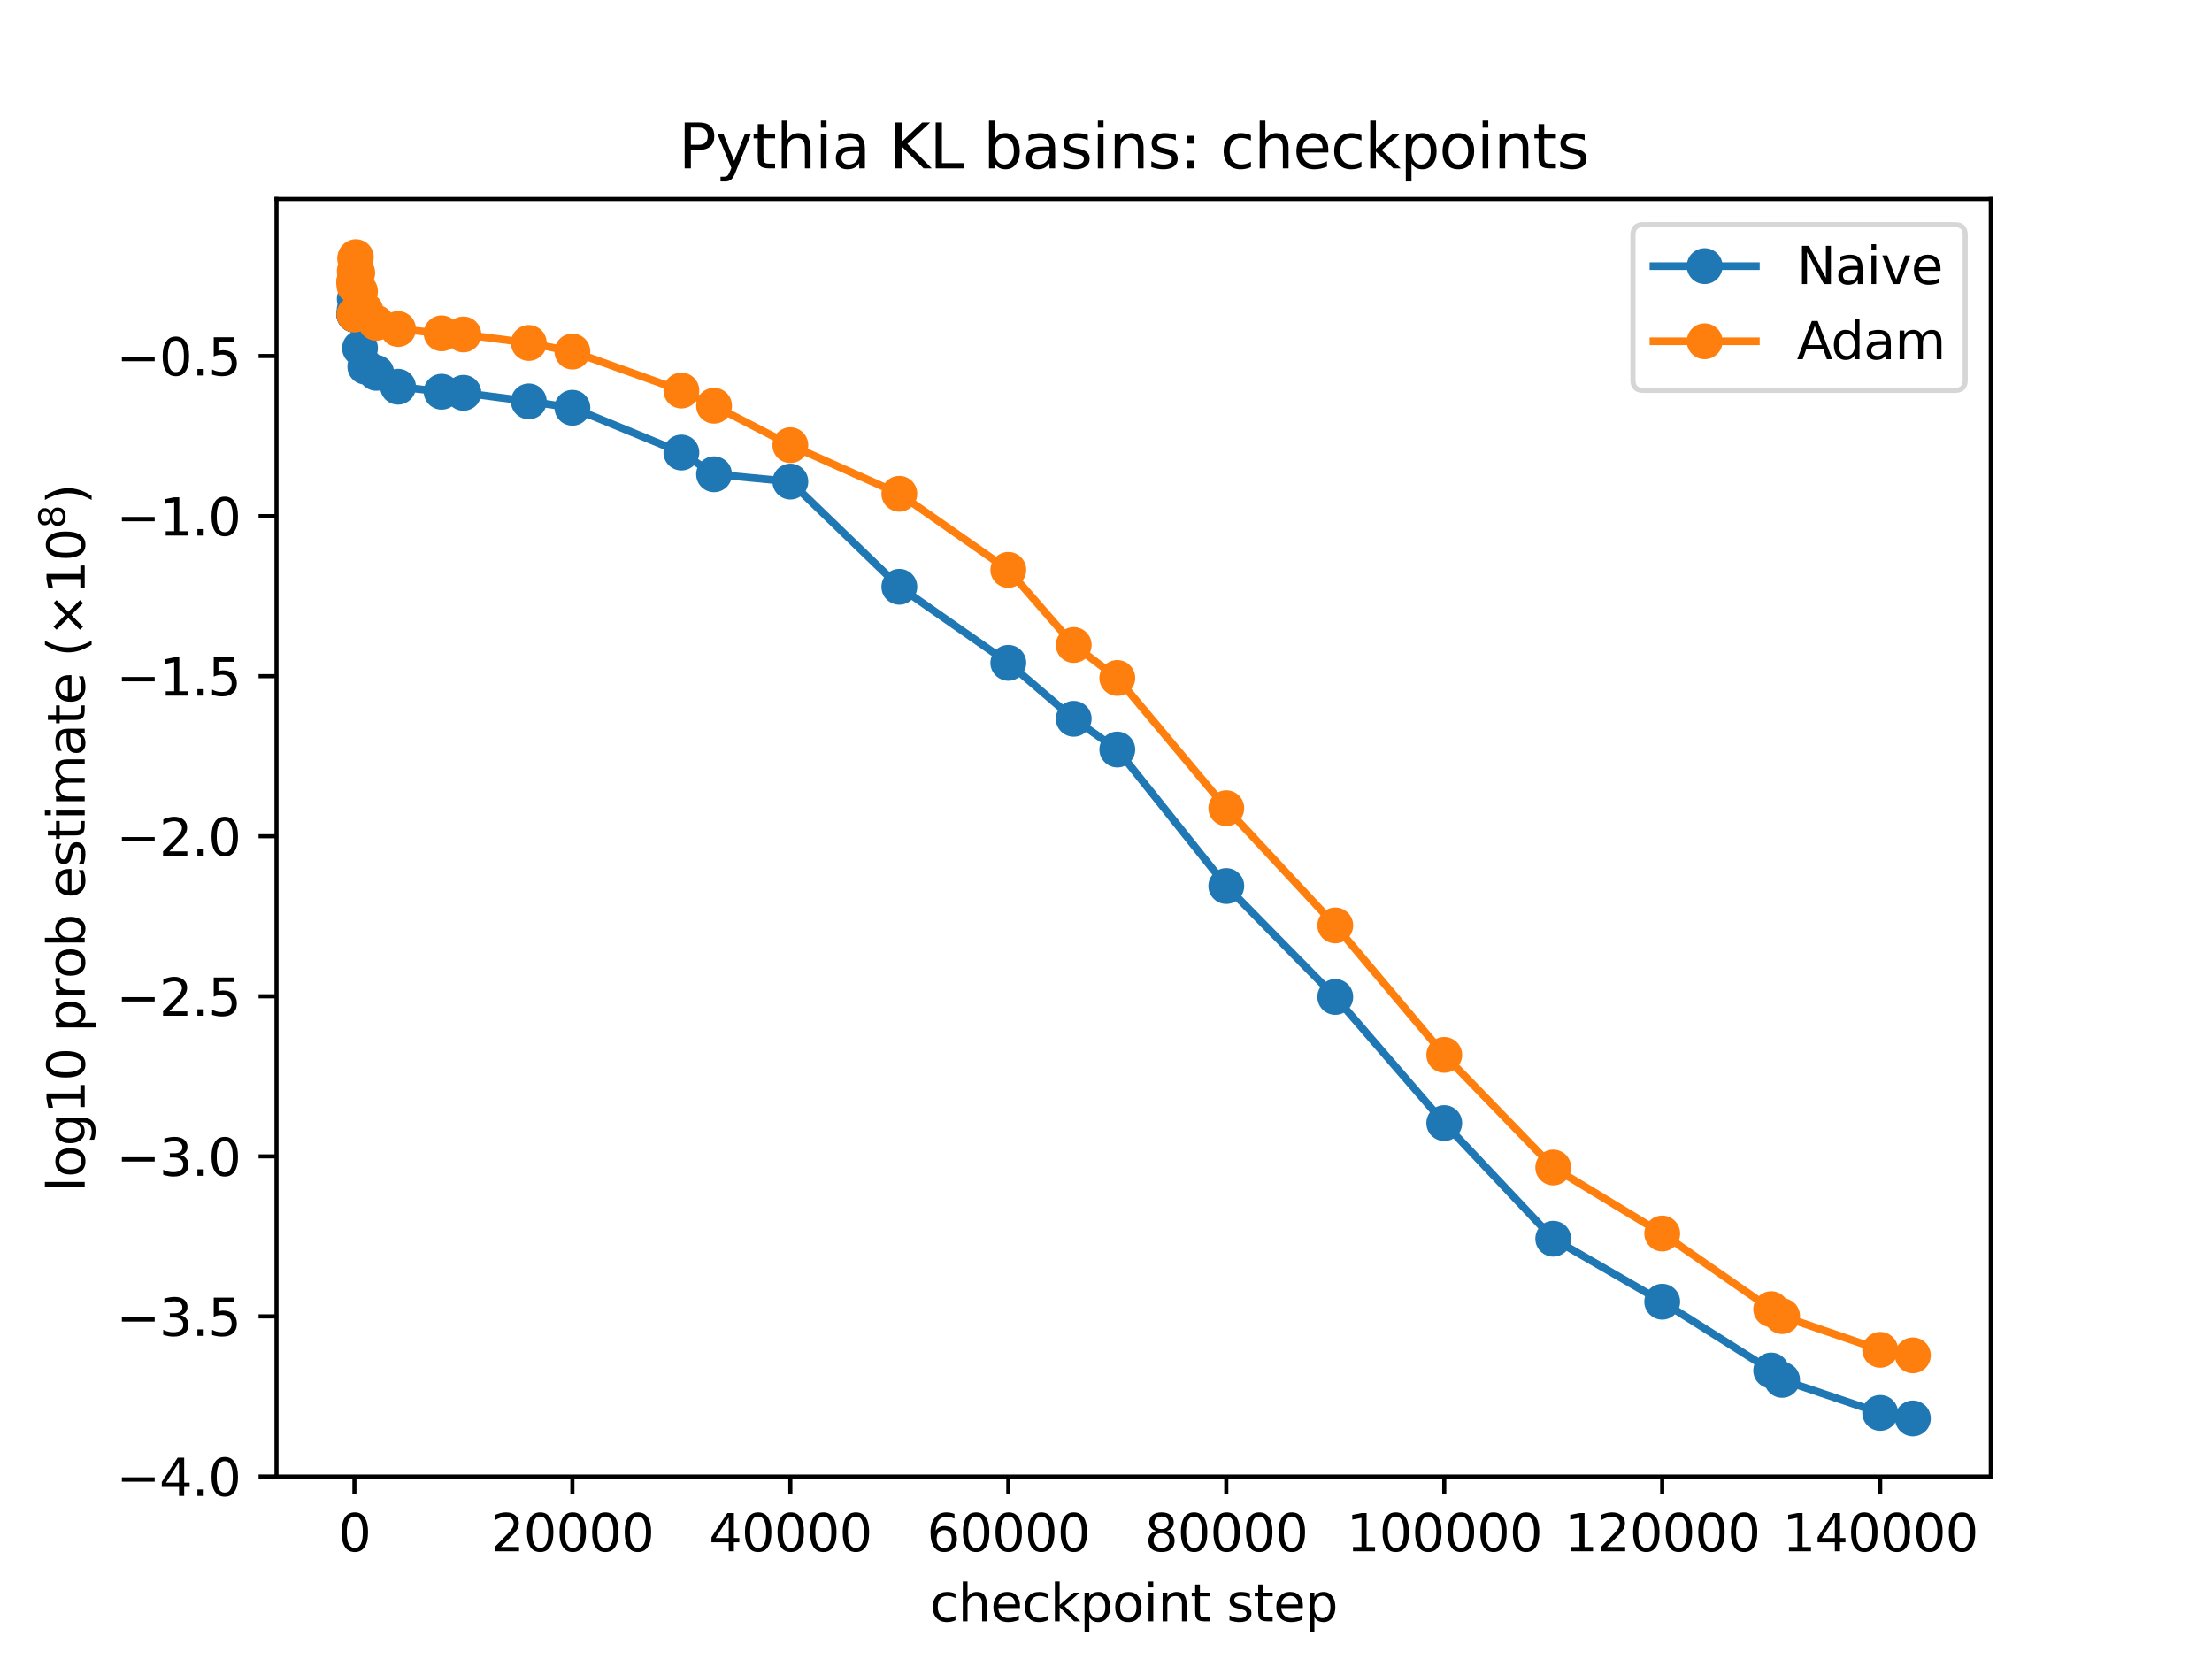 <?xml version="1.0" encoding="utf-8" standalone="no"?>
<!DOCTYPE svg PUBLIC "-//W3C//DTD SVG 1.1//EN"
  "http://www.w3.org/Graphics/SVG/1.1/DTD/svg11.dtd">
<svg xmlns:xlink="http://www.w3.org/1999/xlink" width="432pt" height="324pt" viewBox="0 0 432 324" xmlns="http://www.w3.org/2000/svg" version="1.1">
 <defs>
  <style type="text/css">*{stroke-linejoin: round; stroke-linecap: butt}</style>
 </defs>
 <g id="figure_1">
  <g id="patch_1">
   <path d="M 0 324 
L 432 324 
L 432 0 
L 0 0 
z
" style="fill: #ffffff"/>
  </g>
  <g id="axes_1">
   <g id="patch_2">
    <path d="M 54 288.36 
L 388.8 288.36 
L 388.8 38.88 
L 54 38.88 
z
" style="fill: #ffffff"/>
   </g>
   <g id="matplotlib.axis_1">
    <g id="xtick_1">
     <g id="line2d_1">
      <defs>
       <path id="me1868b3651" d="M 0 0 
L 0 3.5 
" style="stroke: #000000; stroke-width: 0.8"/>
      </defs>
      <g>
       <use xlink:href="#me1868b3651" x="69.218" y="288.36" style="stroke: #000000; stroke-width: 0.8"/>
      </g>
     </g>
     <g id="text_1">
      <!-- 0 -->
      <g transform="translate(66.037 302.958) scale(0.1 -0.1)">
       <defs>
        <path id="DejaVuSans-30" d="M 2034 4250 
Q 1547 4250 1301 3770 
Q 1056 3291 1056 2328 
Q 1056 1369 1301 889 
Q 1547 409 2034 409 
Q 2525 409 2770 889 
Q 3016 1369 3016 2328 
Q 3016 3291 2770 3770 
Q 2525 4250 2034 4250 
z
M 2034 4750 
Q 2819 4750 3233 4129 
Q 3647 3509 3647 2328 
Q 3647 1150 3233 529 
Q 2819 -91 2034 -91 
Q 1250 -91 836 529 
Q 422 1150 422 2328 
Q 422 3509 836 4129 
Q 1250 4750 2034 4750 
z
" transform="scale(0.016)"/>
       </defs>
       <use xlink:href="#DejaVuSans-30"/>
      </g>
     </g>
    </g>
    <g id="xtick_2">
     <g id="line2d_2">
      <g>
       <use xlink:href="#me1868b3651" x="111.787" y="288.36" style="stroke: #000000; stroke-width: 0.8"/>
      </g>
     </g>
     <g id="text_2">
      <!-- 20000 -->
      <g transform="translate(95.88 302.958) scale(0.1 -0.1)">
       <defs>
        <path id="DejaVuSans-32" d="M 1228 531 
L 3431 531 
L 3431 0 
L 469 0 
L 469 531 
Q 828 903 1448 1529 
Q 2069 2156 2228 2338 
Q 2531 2678 2651 2914 
Q 2772 3150 2772 3378 
Q 2772 3750 2511 3984 
Q 2250 4219 1831 4219 
Q 1534 4219 1204 4116 
Q 875 4013 500 3803 
L 500 4441 
Q 881 4594 1212 4672 
Q 1544 4750 1819 4750 
Q 2544 4750 2975 4387 
Q 3406 4025 3406 3419 
Q 3406 3131 3298 2873 
Q 3191 2616 2906 2266 
Q 2828 2175 2409 1742 
Q 1991 1309 1228 531 
z
" transform="scale(0.016)"/>
       </defs>
       <use xlink:href="#DejaVuSans-32"/>
       <use xlink:href="#DejaVuSans-30" transform="translate(63.623 0)"/>
       <use xlink:href="#DejaVuSans-30" transform="translate(127.246 0)"/>
       <use xlink:href="#DejaVuSans-30" transform="translate(190.869 0)"/>
       <use xlink:href="#DejaVuSans-30" transform="translate(254.492 0)"/>
      </g>
     </g>
    </g>
    <g id="xtick_3">
     <g id="line2d_3">
      <g>
       <use xlink:href="#me1868b3651" x="154.355" y="288.36" style="stroke: #000000; stroke-width: 0.8"/>
      </g>
     </g>
     <g id="text_3">
      <!-- 40000 -->
      <g transform="translate(138.449 302.958) scale(0.1 -0.1)">
       <defs>
        <path id="DejaVuSans-34" d="M 2419 4116 
L 825 1625 
L 2419 1625 
L 2419 4116 
z
M 2253 4666 
L 3047 4666 
L 3047 1625 
L 3713 1625 
L 3713 1100 
L 3047 1100 
L 3047 0 
L 2419 0 
L 2419 1100 
L 313 1100 
L 313 1709 
L 2253 4666 
z
" transform="scale(0.016)"/>
       </defs>
       <use xlink:href="#DejaVuSans-34"/>
       <use xlink:href="#DejaVuSans-30" transform="translate(63.623 0)"/>
       <use xlink:href="#DejaVuSans-30" transform="translate(127.246 0)"/>
       <use xlink:href="#DejaVuSans-30" transform="translate(190.869 0)"/>
       <use xlink:href="#DejaVuSans-30" transform="translate(254.492 0)"/>
      </g>
     </g>
    </g>
    <g id="xtick_4">
     <g id="line2d_4">
      <g>
       <use xlink:href="#me1868b3651" x="196.923" y="288.36" style="stroke: #000000; stroke-width: 0.8"/>
      </g>
     </g>
     <g id="text_4">
      <!-- 60000 -->
      <g transform="translate(181.017 302.958) scale(0.1 -0.1)">
       <defs>
        <path id="DejaVuSans-36" d="M 2113 2584 
Q 1688 2584 1439 2293 
Q 1191 2003 1191 1497 
Q 1191 994 1439 701 
Q 1688 409 2113 409 
Q 2538 409 2786 701 
Q 3034 994 3034 1497 
Q 3034 2003 2786 2293 
Q 2538 2584 2113 2584 
z
M 3366 4563 
L 3366 3988 
Q 3128 4100 2886 4159 
Q 2644 4219 2406 4219 
Q 1781 4219 1451 3797 
Q 1122 3375 1075 2522 
Q 1259 2794 1537 2939 
Q 1816 3084 2150 3084 
Q 2853 3084 3261 2657 
Q 3669 2231 3669 1497 
Q 3669 778 3244 343 
Q 2819 -91 2113 -91 
Q 1303 -91 875 529 
Q 447 1150 447 2328 
Q 447 3434 972 4092 
Q 1497 4750 2381 4750 
Q 2619 4750 2861 4703 
Q 3103 4656 3366 4563 
z
" transform="scale(0.016)"/>
       </defs>
       <use xlink:href="#DejaVuSans-36"/>
       <use xlink:href="#DejaVuSans-30" transform="translate(63.623 0)"/>
       <use xlink:href="#DejaVuSans-30" transform="translate(127.246 0)"/>
       <use xlink:href="#DejaVuSans-30" transform="translate(190.869 0)"/>
       <use xlink:href="#DejaVuSans-30" transform="translate(254.492 0)"/>
      </g>
     </g>
    </g>
    <g id="xtick_5">
     <g id="line2d_5">
      <g>
       <use xlink:href="#me1868b3651" x="239.492" y="288.36" style="stroke: #000000; stroke-width: 0.8"/>
      </g>
     </g>
     <g id="text_5">
      <!-- 80000 -->
      <g transform="translate(223.585 302.958) scale(0.1 -0.1)">
       <defs>
        <path id="DejaVuSans-38" d="M 2034 2216 
Q 1584 2216 1326 1975 
Q 1069 1734 1069 1313 
Q 1069 891 1326 650 
Q 1584 409 2034 409 
Q 2484 409 2743 651 
Q 3003 894 3003 1313 
Q 3003 1734 2745 1975 
Q 2488 2216 2034 2216 
z
M 1403 2484 
Q 997 2584 770 2862 
Q 544 3141 544 3541 
Q 544 4100 942 4425 
Q 1341 4750 2034 4750 
Q 2731 4750 3128 4425 
Q 3525 4100 3525 3541 
Q 3525 3141 3298 2862 
Q 3072 2584 2669 2484 
Q 3125 2378 3379 2068 
Q 3634 1759 3634 1313 
Q 3634 634 3220 271 
Q 2806 -91 2034 -91 
Q 1263 -91 848 271 
Q 434 634 434 1313 
Q 434 1759 690 2068 
Q 947 2378 1403 2484 
z
M 1172 3481 
Q 1172 3119 1398 2916 
Q 1625 2713 2034 2713 
Q 2441 2713 2670 2916 
Q 2900 3119 2900 3481 
Q 2900 3844 2670 4047 
Q 2441 4250 2034 4250 
Q 1625 4250 1398 4047 
Q 1172 3844 1172 3481 
z
" transform="scale(0.016)"/>
       </defs>
       <use xlink:href="#DejaVuSans-38"/>
       <use xlink:href="#DejaVuSans-30" transform="translate(63.623 0)"/>
       <use xlink:href="#DejaVuSans-30" transform="translate(127.246 0)"/>
       <use xlink:href="#DejaVuSans-30" transform="translate(190.869 0)"/>
       <use xlink:href="#DejaVuSans-30" transform="translate(254.492 0)"/>
      </g>
     </g>
    </g>
    <g id="xtick_6">
     <g id="line2d_6">
      <g>
       <use xlink:href="#me1868b3651" x="282.06" y="288.36" style="stroke: #000000; stroke-width: 0.8"/>
      </g>
     </g>
     <g id="text_6">
      <!-- 100000 -->
      <g transform="translate(262.972 302.958) scale(0.1 -0.1)">
       <defs>
        <path id="DejaVuSans-31" d="M 794 531 
L 1825 531 
L 1825 4091 
L 703 3866 
L 703 4441 
L 1819 4666 
L 2450 4666 
L 2450 531 
L 3481 531 
L 3481 0 
L 794 0 
L 794 531 
z
" transform="scale(0.016)"/>
       </defs>
       <use xlink:href="#DejaVuSans-31"/>
       <use xlink:href="#DejaVuSans-30" transform="translate(63.623 0)"/>
       <use xlink:href="#DejaVuSans-30" transform="translate(127.246 0)"/>
       <use xlink:href="#DejaVuSans-30" transform="translate(190.869 0)"/>
       <use xlink:href="#DejaVuSans-30" transform="translate(254.492 0)"/>
       <use xlink:href="#DejaVuSans-30" transform="translate(318.115 0)"/>
      </g>
     </g>
    </g>
    <g id="xtick_7">
     <g id="line2d_7">
      <g>
       <use xlink:href="#me1868b3651" x="324.628" y="288.36" style="stroke: #000000; stroke-width: 0.8"/>
      </g>
     </g>
     <g id="text_7">
      <!-- 120000 -->
      <g transform="translate(305.541 302.958) scale(0.1 -0.1)">
       <use xlink:href="#DejaVuSans-31"/>
       <use xlink:href="#DejaVuSans-32" transform="translate(63.623 0)"/>
       <use xlink:href="#DejaVuSans-30" transform="translate(127.246 0)"/>
       <use xlink:href="#DejaVuSans-30" transform="translate(190.869 0)"/>
       <use xlink:href="#DejaVuSans-30" transform="translate(254.492 0)"/>
       <use xlink:href="#DejaVuSans-30" transform="translate(318.115 0)"/>
      </g>
     </g>
    </g>
    <g id="xtick_8">
     <g id="line2d_8">
      <g>
       <use xlink:href="#me1868b3651" x="367.197" y="288.36" style="stroke: #000000; stroke-width: 0.8"/>
      </g>
     </g>
     <g id="text_8">
      <!-- 140000 -->
      <g transform="translate(348.109 302.958) scale(0.1 -0.1)">
       <use xlink:href="#DejaVuSans-31"/>
       <use xlink:href="#DejaVuSans-34" transform="translate(63.623 0)"/>
       <use xlink:href="#DejaVuSans-30" transform="translate(127.246 0)"/>
       <use xlink:href="#DejaVuSans-30" transform="translate(190.869 0)"/>
       <use xlink:href="#DejaVuSans-30" transform="translate(254.492 0)"/>
       <use xlink:href="#DejaVuSans-30" transform="translate(318.115 0)"/>
      </g>
     </g>
    </g>
    <g id="text_9">
     <!-- checkpoint step -->
     <g transform="translate(181.605 316.637) scale(0.1 -0.1)">
      <defs>
       <path id="DejaVuSans-63" d="M 3122 3366 
L 3122 2828 
Q 2878 2963 2633 3030 
Q 2388 3097 2138 3097 
Q 1578 3097 1268 2742 
Q 959 2388 959 1747 
Q 959 1106 1268 751 
Q 1578 397 2138 397 
Q 2388 397 2633 464 
Q 2878 531 3122 666 
L 3122 134 
Q 2881 22 2623 -34 
Q 2366 -91 2075 -91 
Q 1284 -91 818 406 
Q 353 903 353 1747 
Q 353 2603 823 3093 
Q 1294 3584 2113 3584 
Q 2378 3584 2631 3529 
Q 2884 3475 3122 3366 
z
" transform="scale(0.016)"/>
       <path id="DejaVuSans-68" d="M 3513 2113 
L 3513 0 
L 2938 0 
L 2938 2094 
Q 2938 2591 2744 2837 
Q 2550 3084 2163 3084 
Q 1697 3084 1428 2787 
Q 1159 2491 1159 1978 
L 1159 0 
L 581 0 
L 581 4863 
L 1159 4863 
L 1159 2956 
Q 1366 3272 1645 3428 
Q 1925 3584 2291 3584 
Q 2894 3584 3203 3211 
Q 3513 2838 3513 2113 
z
" transform="scale(0.016)"/>
       <path id="DejaVuSans-65" d="M 3597 1894 
L 3597 1613 
L 953 1613 
Q 991 1019 1311 708 
Q 1631 397 2203 397 
Q 2534 397 2845 478 
Q 3156 559 3463 722 
L 3463 178 
Q 3153 47 2828 -22 
Q 2503 -91 2169 -91 
Q 1331 -91 842 396 
Q 353 884 353 1716 
Q 353 2575 817 3079 
Q 1281 3584 2069 3584 
Q 2775 3584 3186 3129 
Q 3597 2675 3597 1894 
z
M 3022 2063 
Q 3016 2534 2758 2815 
Q 2500 3097 2075 3097 
Q 1594 3097 1305 2825 
Q 1016 2553 972 2059 
L 3022 2063 
z
" transform="scale(0.016)"/>
       <path id="DejaVuSans-6b" d="M 581 4863 
L 1159 4863 
L 1159 1991 
L 2875 3500 
L 3609 3500 
L 1753 1863 
L 3688 0 
L 2938 0 
L 1159 1709 
L 1159 0 
L 581 0 
L 581 4863 
z
" transform="scale(0.016)"/>
       <path id="DejaVuSans-70" d="M 1159 525 
L 1159 -1331 
L 581 -1331 
L 581 3500 
L 1159 3500 
L 1159 2969 
Q 1341 3281 1617 3432 
Q 1894 3584 2278 3584 
Q 2916 3584 3314 3078 
Q 3713 2572 3713 1747 
Q 3713 922 3314 415 
Q 2916 -91 2278 -91 
Q 1894 -91 1617 61 
Q 1341 213 1159 525 
z
M 3116 1747 
Q 3116 2381 2855 2742 
Q 2594 3103 2138 3103 
Q 1681 3103 1420 2742 
Q 1159 2381 1159 1747 
Q 1159 1113 1420 752 
Q 1681 391 2138 391 
Q 2594 391 2855 752 
Q 3116 1113 3116 1747 
z
" transform="scale(0.016)"/>
       <path id="DejaVuSans-6f" d="M 1959 3097 
Q 1497 3097 1228 2736 
Q 959 2375 959 1747 
Q 959 1119 1226 758 
Q 1494 397 1959 397 
Q 2419 397 2687 759 
Q 2956 1122 2956 1747 
Q 2956 2369 2687 2733 
Q 2419 3097 1959 3097 
z
M 1959 3584 
Q 2709 3584 3137 3096 
Q 3566 2609 3566 1747 
Q 3566 888 3137 398 
Q 2709 -91 1959 -91 
Q 1206 -91 779 398 
Q 353 888 353 1747 
Q 353 2609 779 3096 
Q 1206 3584 1959 3584 
z
" transform="scale(0.016)"/>
       <path id="DejaVuSans-69" d="M 603 3500 
L 1178 3500 
L 1178 0 
L 603 0 
L 603 3500 
z
M 603 4863 
L 1178 4863 
L 1178 4134 
L 603 4134 
L 603 4863 
z
" transform="scale(0.016)"/>
       <path id="DejaVuSans-6e" d="M 3513 2113 
L 3513 0 
L 2938 0 
L 2938 2094 
Q 2938 2591 2744 2837 
Q 2550 3084 2163 3084 
Q 1697 3084 1428 2787 
Q 1159 2491 1159 1978 
L 1159 0 
L 581 0 
L 581 3500 
L 1159 3500 
L 1159 2956 
Q 1366 3272 1645 3428 
Q 1925 3584 2291 3584 
Q 2894 3584 3203 3211 
Q 3513 2838 3513 2113 
z
" transform="scale(0.016)"/>
       <path id="DejaVuSans-74" d="M 1172 4494 
L 1172 3500 
L 2356 3500 
L 2356 3053 
L 1172 3053 
L 1172 1153 
Q 1172 725 1289 603 
Q 1406 481 1766 481 
L 2356 481 
L 2356 0 
L 1766 0 
Q 1100 0 847 248 
Q 594 497 594 1153 
L 594 3053 
L 172 3053 
L 172 3500 
L 594 3500 
L 594 4494 
L 1172 4494 
z
" transform="scale(0.016)"/>
       <path id="DejaVuSans-20" transform="scale(0.016)"/>
       <path id="DejaVuSans-73" d="M 2834 3397 
L 2834 2853 
Q 2591 2978 2328 3040 
Q 2066 3103 1784 3103 
Q 1356 3103 1142 2972 
Q 928 2841 928 2578 
Q 928 2378 1081 2264 
Q 1234 2150 1697 2047 
L 1894 2003 
Q 2506 1872 2764 1633 
Q 3022 1394 3022 966 
Q 3022 478 2636 193 
Q 2250 -91 1575 -91 
Q 1294 -91 989 -36 
Q 684 19 347 128 
L 347 722 
Q 666 556 975 473 
Q 1284 391 1588 391 
Q 1994 391 2212 530 
Q 2431 669 2431 922 
Q 2431 1156 2273 1281 
Q 2116 1406 1581 1522 
L 1381 1569 
Q 847 1681 609 1914 
Q 372 2147 372 2553 
Q 372 3047 722 3315 
Q 1072 3584 1716 3584 
Q 2034 3584 2315 3537 
Q 2597 3491 2834 3397 
z
" transform="scale(0.016)"/>
      </defs>
      <use xlink:href="#DejaVuSans-63"/>
      <use xlink:href="#DejaVuSans-68" transform="translate(54.98 0)"/>
      <use xlink:href="#DejaVuSans-65" transform="translate(118.359 0)"/>
      <use xlink:href="#DejaVuSans-63" transform="translate(179.883 0)"/>
      <use xlink:href="#DejaVuSans-6b" transform="translate(234.863 0)"/>
      <use xlink:href="#DejaVuSans-70" transform="translate(292.773 0)"/>
      <use xlink:href="#DejaVuSans-6f" transform="translate(356.25 0)"/>
      <use xlink:href="#DejaVuSans-69" transform="translate(417.432 0)"/>
      <use xlink:href="#DejaVuSans-6e" transform="translate(445.215 0)"/>
      <use xlink:href="#DejaVuSans-74" transform="translate(508.594 0)"/>
      <use xlink:href="#DejaVuSans-20" transform="translate(547.803 0)"/>
      <use xlink:href="#DejaVuSans-73" transform="translate(579.59 0)"/>
      <use xlink:href="#DejaVuSans-74" transform="translate(631.689 0)"/>
      <use xlink:href="#DejaVuSans-65" transform="translate(670.898 0)"/>
      <use xlink:href="#DejaVuSans-70" transform="translate(732.422 0)"/>
     </g>
    </g>
   </g>
   <g id="matplotlib.axis_2">
    <g id="ytick_1">
     <g id="line2d_9">
      <defs>
       <path id="m496a0d9da6" d="M 0 0 
L -3.5 0 
" style="stroke: #000000; stroke-width: 0.8"/>
      </defs>
      <g>
       <use xlink:href="#m496a0d9da6" x="54" y="288.354" style="stroke: #000000; stroke-width: 0.8"/>
      </g>
     </g>
     <g id="text_10">
      <!-- −4.0 -->
      <g transform="translate(22.717 292.153) scale(0.1 -0.1)">
       <defs>
        <path id="DejaVuSans-2212" d="M 678 2272 
L 4684 2272 
L 4684 1741 
L 678 1741 
L 678 2272 
z
" transform="scale(0.016)"/>
        <path id="DejaVuSans-2e" d="M 684 794 
L 1344 794 
L 1344 0 
L 684 0 
L 684 794 
z
" transform="scale(0.016)"/>
       </defs>
       <use xlink:href="#DejaVuSans-2212"/>
       <use xlink:href="#DejaVuSans-34" transform="translate(83.789 0)"/>
       <use xlink:href="#DejaVuSans-2e" transform="translate(147.412 0)"/>
       <use xlink:href="#DejaVuSans-30" transform="translate(179.199 0)"/>
      </g>
     </g>
    </g>
    <g id="ytick_2">
     <g id="line2d_10">
      <g>
       <use xlink:href="#m496a0d9da6" x="54" y="257.094" style="stroke: #000000; stroke-width: 0.8"/>
      </g>
     </g>
     <g id="text_11">
      <!-- −3.5 -->
      <g transform="translate(22.717 260.893) scale(0.1 -0.1)">
       <defs>
        <path id="DejaVuSans-33" d="M 2597 2516 
Q 3050 2419 3304 2112 
Q 3559 1806 3559 1356 
Q 3559 666 3084 287 
Q 2609 -91 1734 -91 
Q 1441 -91 1130 -33 
Q 819 25 488 141 
L 488 750 
Q 750 597 1062 519 
Q 1375 441 1716 441 
Q 2309 441 2620 675 
Q 2931 909 2931 1356 
Q 2931 1769 2642 2001 
Q 2353 2234 1838 2234 
L 1294 2234 
L 1294 2753 
L 1863 2753 
Q 2328 2753 2575 2939 
Q 2822 3125 2822 3475 
Q 2822 3834 2567 4026 
Q 2313 4219 1838 4219 
Q 1578 4219 1281 4162 
Q 984 4106 628 3988 
L 628 4550 
Q 988 4650 1302 4700 
Q 1616 4750 1894 4750 
Q 2613 4750 3031 4423 
Q 3450 4097 3450 3541 
Q 3450 3153 3228 2886 
Q 3006 2619 2597 2516 
z
" transform="scale(0.016)"/>
        <path id="DejaVuSans-35" d="M 691 4666 
L 3169 4666 
L 3169 4134 
L 1269 4134 
L 1269 2991 
Q 1406 3038 1543 3061 
Q 1681 3084 1819 3084 
Q 2600 3084 3056 2656 
Q 3513 2228 3513 1497 
Q 3513 744 3044 326 
Q 2575 -91 1722 -91 
Q 1428 -91 1123 -41 
Q 819 9 494 109 
L 494 744 
Q 775 591 1075 516 
Q 1375 441 1709 441 
Q 2250 441 2565 725 
Q 2881 1009 2881 1497 
Q 2881 1984 2565 2268 
Q 2250 2553 1709 2553 
Q 1456 2553 1204 2497 
Q 953 2441 691 2322 
L 691 4666 
z
" transform="scale(0.016)"/>
       </defs>
       <use xlink:href="#DejaVuSans-2212"/>
       <use xlink:href="#DejaVuSans-33" transform="translate(83.789 0)"/>
       <use xlink:href="#DejaVuSans-2e" transform="translate(147.412 0)"/>
       <use xlink:href="#DejaVuSans-35" transform="translate(179.199 0)"/>
      </g>
     </g>
    </g>
    <g id="ytick_3">
     <g id="line2d_11">
      <g>
       <use xlink:href="#m496a0d9da6" x="54" y="225.834" style="stroke: #000000; stroke-width: 0.8"/>
      </g>
     </g>
     <g id="text_12">
      <!-- −3.0 -->
      <g transform="translate(22.717 229.633) scale(0.1 -0.1)">
       <use xlink:href="#DejaVuSans-2212"/>
       <use xlink:href="#DejaVuSans-33" transform="translate(83.789 0)"/>
       <use xlink:href="#DejaVuSans-2e" transform="translate(147.412 0)"/>
       <use xlink:href="#DejaVuSans-30" transform="translate(179.199 0)"/>
      </g>
     </g>
    </g>
    <g id="ytick_4">
     <g id="line2d_12">
      <g>
       <use xlink:href="#m496a0d9da6" x="54" y="194.574" style="stroke: #000000; stroke-width: 0.8"/>
      </g>
     </g>
     <g id="text_13">
      <!-- −2.5 -->
      <g transform="translate(22.717 198.373) scale(0.1 -0.1)">
       <use xlink:href="#DejaVuSans-2212"/>
       <use xlink:href="#DejaVuSans-32" transform="translate(83.789 0)"/>
       <use xlink:href="#DejaVuSans-2e" transform="translate(147.412 0)"/>
       <use xlink:href="#DejaVuSans-35" transform="translate(179.199 0)"/>
      </g>
     </g>
    </g>
    <g id="ytick_5">
     <g id="line2d_13">
      <g>
       <use xlink:href="#m496a0d9da6" x="54" y="163.314" style="stroke: #000000; stroke-width: 0.8"/>
      </g>
     </g>
     <g id="text_14">
      <!-- −2.0 -->
      <g transform="translate(22.717 167.113) scale(0.1 -0.1)">
       <use xlink:href="#DejaVuSans-2212"/>
       <use xlink:href="#DejaVuSans-32" transform="translate(83.789 0)"/>
       <use xlink:href="#DejaVuSans-2e" transform="translate(147.412 0)"/>
       <use xlink:href="#DejaVuSans-30" transform="translate(179.199 0)"/>
      </g>
     </g>
    </g>
    <g id="ytick_6">
     <g id="line2d_14">
      <g>
       <use xlink:href="#m496a0d9da6" x="54" y="132.054" style="stroke: #000000; stroke-width: 0.8"/>
      </g>
     </g>
     <g id="text_15">
      <!-- −1.5 -->
      <g transform="translate(22.717 135.853) scale(0.1 -0.1)">
       <use xlink:href="#DejaVuSans-2212"/>
       <use xlink:href="#DejaVuSans-31" transform="translate(83.789 0)"/>
       <use xlink:href="#DejaVuSans-2e" transform="translate(147.412 0)"/>
       <use xlink:href="#DejaVuSans-35" transform="translate(179.199 0)"/>
      </g>
     </g>
    </g>
    <g id="ytick_7">
     <g id="line2d_15">
      <g>
       <use xlink:href="#m496a0d9da6" x="54" y="100.794" style="stroke: #000000; stroke-width: 0.8"/>
      </g>
     </g>
     <g id="text_16">
      <!-- −1.0 -->
      <g transform="translate(22.717 104.593) scale(0.1 -0.1)">
       <use xlink:href="#DejaVuSans-2212"/>
       <use xlink:href="#DejaVuSans-31" transform="translate(83.789 0)"/>
       <use xlink:href="#DejaVuSans-2e" transform="translate(147.412 0)"/>
       <use xlink:href="#DejaVuSans-30" transform="translate(179.199 0)"/>
      </g>
     </g>
    </g>
    <g id="ytick_8">
     <g id="line2d_16">
      <g>
       <use xlink:href="#m496a0d9da6" x="54" y="69.534" style="stroke: #000000; stroke-width: 0.8"/>
      </g>
     </g>
     <g id="text_17">
      <!-- −0.5 -->
      <g transform="translate(22.717 73.333) scale(0.1 -0.1)">
       <use xlink:href="#DejaVuSans-2212"/>
       <use xlink:href="#DejaVuSans-30" transform="translate(83.789 0)"/>
       <use xlink:href="#DejaVuSans-2e" transform="translate(147.412 0)"/>
       <use xlink:href="#DejaVuSans-35" transform="translate(179.199 0)"/>
      </g>
     </g>
    </g>
    <g id="text_18">
     <!-- log10 prob estimate ($\times 10^{8}$) -->
     <g transform="translate(16.617 232.72) rotate(-90) scale(0.1 -0.1)">
      <defs>
       <path id="DejaVuSans-6c" d="M 603 4863 
L 1178 4863 
L 1178 0 
L 603 0 
L 603 4863 
z
" transform="scale(0.016)"/>
       <path id="DejaVuSans-67" d="M 2906 1791 
Q 2906 2416 2648 2759 
Q 2391 3103 1925 3103 
Q 1463 3103 1205 2759 
Q 947 2416 947 1791 
Q 947 1169 1205 825 
Q 1463 481 1925 481 
Q 2391 481 2648 825 
Q 2906 1169 2906 1791 
z
M 3481 434 
Q 3481 -459 3084 -895 
Q 2688 -1331 1869 -1331 
Q 1566 -1331 1297 -1286 
Q 1028 -1241 775 -1147 
L 775 -588 
Q 1028 -725 1275 -790 
Q 1522 -856 1778 -856 
Q 2344 -856 2625 -561 
Q 2906 -266 2906 331 
L 2906 616 
Q 2728 306 2450 153 
Q 2172 0 1784 0 
Q 1141 0 747 490 
Q 353 981 353 1791 
Q 353 2603 747 3093 
Q 1141 3584 1784 3584 
Q 2172 3584 2450 3431 
Q 2728 3278 2906 2969 
L 2906 3500 
L 3481 3500 
L 3481 434 
z
" transform="scale(0.016)"/>
       <path id="DejaVuSans-72" d="M 2631 2963 
Q 2534 3019 2420 3045 
Q 2306 3072 2169 3072 
Q 1681 3072 1420 2755 
Q 1159 2438 1159 1844 
L 1159 0 
L 581 0 
L 581 3500 
L 1159 3500 
L 1159 2956 
Q 1341 3275 1631 3429 
Q 1922 3584 2338 3584 
Q 2397 3584 2469 3576 
Q 2541 3569 2628 3553 
L 2631 2963 
z
" transform="scale(0.016)"/>
       <path id="DejaVuSans-62" d="M 3116 1747 
Q 3116 2381 2855 2742 
Q 2594 3103 2138 3103 
Q 1681 3103 1420 2742 
Q 1159 2381 1159 1747 
Q 1159 1113 1420 752 
Q 1681 391 2138 391 
Q 2594 391 2855 752 
Q 3116 1113 3116 1747 
z
M 1159 2969 
Q 1341 3281 1617 3432 
Q 1894 3584 2278 3584 
Q 2916 3584 3314 3078 
Q 3713 2572 3713 1747 
Q 3713 922 3314 415 
Q 2916 -91 2278 -91 
Q 1894 -91 1617 61 
Q 1341 213 1159 525 
L 1159 0 
L 581 0 
L 581 4863 
L 1159 4863 
L 1159 2969 
z
" transform="scale(0.016)"/>
       <path id="DejaVuSans-6d" d="M 3328 2828 
Q 3544 3216 3844 3400 
Q 4144 3584 4550 3584 
Q 5097 3584 5394 3201 
Q 5691 2819 5691 2113 
L 5691 0 
L 5113 0 
L 5113 2094 
Q 5113 2597 4934 2840 
Q 4756 3084 4391 3084 
Q 3944 3084 3684 2787 
Q 3425 2491 3425 1978 
L 3425 0 
L 2847 0 
L 2847 2094 
Q 2847 2600 2669 2842 
Q 2491 3084 2119 3084 
Q 1678 3084 1418 2786 
Q 1159 2488 1159 1978 
L 1159 0 
L 581 0 
L 581 3500 
L 1159 3500 
L 1159 2956 
Q 1356 3278 1631 3431 
Q 1906 3584 2284 3584 
Q 2666 3584 2933 3390 
Q 3200 3197 3328 2828 
z
" transform="scale(0.016)"/>
       <path id="DejaVuSans-61" d="M 2194 1759 
Q 1497 1759 1228 1600 
Q 959 1441 959 1056 
Q 959 750 1161 570 
Q 1363 391 1709 391 
Q 2188 391 2477 730 
Q 2766 1069 2766 1631 
L 2766 1759 
L 2194 1759 
z
M 3341 1997 
L 3341 0 
L 2766 0 
L 2766 531 
Q 2569 213 2275 61 
Q 1981 -91 1556 -91 
Q 1019 -91 701 211 
Q 384 513 384 1019 
Q 384 1609 779 1909 
Q 1175 2209 1959 2209 
L 2766 2209 
L 2766 2266 
Q 2766 2663 2505 2880 
Q 2244 3097 1772 3097 
Q 1472 3097 1187 3025 
Q 903 2953 641 2809 
L 641 3341 
Q 956 3463 1253 3523 
Q 1550 3584 1831 3584 
Q 2591 3584 2966 3190 
Q 3341 2797 3341 1997 
z
" transform="scale(0.016)"/>
       <path id="DejaVuSans-28" d="M 1984 4856 
Q 1566 4138 1362 3434 
Q 1159 2731 1159 2009 
Q 1159 1288 1364 580 
Q 1569 -128 1984 -844 
L 1484 -844 
Q 1016 -109 783 600 
Q 550 1309 550 2009 
Q 550 2706 781 3412 
Q 1013 4119 1484 4856 
L 1984 4856 
z
" transform="scale(0.016)"/>
       <path id="DejaVuSans-d7" d="M 4488 3438 
L 3059 2003 
L 4488 575 
L 4116 197 
L 2681 1631 
L 1247 197 
L 878 575 
L 2303 2003 
L 878 3438 
L 1247 3816 
L 2681 2381 
L 4116 3816 
L 4488 3438 
z
" transform="scale(0.016)"/>
       <path id="DejaVuSans-29" d="M 513 4856 
L 1013 4856 
Q 1481 4119 1714 3412 
Q 1947 2706 1947 2009 
Q 1947 1309 1714 600 
Q 1481 -109 1013 -844 
L 513 -844 
Q 928 -128 1133 580 
Q 1338 1288 1338 2009 
Q 1338 2731 1133 3434 
Q 928 4138 513 4856 
z
" transform="scale(0.016)"/>
      </defs>
      <use xlink:href="#DejaVuSans-6c" transform="translate(0 0.766)"/>
      <use xlink:href="#DejaVuSans-6f" transform="translate(27.783 0.766)"/>
      <use xlink:href="#DejaVuSans-67" transform="translate(88.965 0.766)"/>
      <use xlink:href="#DejaVuSans-31" transform="translate(152.441 0.766)"/>
      <use xlink:href="#DejaVuSans-30" transform="translate(216.064 0.766)"/>
      <use xlink:href="#DejaVuSans-20" transform="translate(279.688 0.766)"/>
      <use xlink:href="#DejaVuSans-70" transform="translate(311.475 0.766)"/>
      <use xlink:href="#DejaVuSans-72" transform="translate(374.951 0.766)"/>
      <use xlink:href="#DejaVuSans-6f" transform="translate(416.064 0.766)"/>
      <use xlink:href="#DejaVuSans-62" transform="translate(477.246 0.766)"/>
      <use xlink:href="#DejaVuSans-20" transform="translate(540.723 0.766)"/>
      <use xlink:href="#DejaVuSans-65" transform="translate(572.51 0.766)"/>
      <use xlink:href="#DejaVuSans-73" transform="translate(634.033 0.766)"/>
      <use xlink:href="#DejaVuSans-74" transform="translate(686.133 0.766)"/>
      <use xlink:href="#DejaVuSans-69" transform="translate(725.342 0.766)"/>
      <use xlink:href="#DejaVuSans-6d" transform="translate(753.125 0.766)"/>
      <use xlink:href="#DejaVuSans-61" transform="translate(850.537 0.766)"/>
      <use xlink:href="#DejaVuSans-74" transform="translate(911.816 0.766)"/>
      <use xlink:href="#DejaVuSans-65" transform="translate(951.025 0.766)"/>
      <use xlink:href="#DejaVuSans-20" transform="translate(1012.549 0.766)"/>
      <use xlink:href="#DejaVuSans-28" transform="translate(1044.336 0.766)"/>
      <use xlink:href="#DejaVuSans-d7" transform="translate(1083.35 0.766)"/>
      <use xlink:href="#DejaVuSans-31" transform="translate(1167.139 0.766)"/>
      <use xlink:href="#DejaVuSans-30" transform="translate(1230.762 0.766)"/>
      <use xlink:href="#DejaVuSans-38" transform="translate(1295.342 39.047) scale(0.7)"/>
      <use xlink:href="#DejaVuSans-29" transform="translate(1342.612 0.766)"/>
     </g>
    </g>
   </g>
   <g id="line2d_17">
    <path d="M 69.218 61.427 
L 69.22 61.427 
L 69.222 61.427 
L 69.227 61.427 
L 69.235 61.427 
L 69.252 60.558 
L 69.286 58.397 
L 69.354 54.873 
L 69.491 54.623 
L 69.763 61.336 
L 70.308 67.997 
L 71.347 71.608 
L 73.475 72.811 
L 77.732 75.523 
L 86.246 76.502 
L 90.502 76.716 
L 103.273 78.389 
L 111.787 79.635 
L 133.071 88.383 
L 139.456 92.624 
L 154.355 94.052 
L 175.639 114.598 
L 196.923 129.454 
L 209.694 140.38 
L 218.207 146.383 
L 239.492 173.043 
L 260.776 194.7 
L 282.06 219.339 
L 303.344 241.925 
L 324.628 254.228 
L 345.912 267.659 
L 348.041 269.486 
L 367.197 275.939 
L 373.582 277.02 
" clip-path="url(#p044e6b5bca)" style="fill: none; stroke: #1f77b4; stroke-width: 1.5; stroke-linecap: square"/>
    <defs>
     <path id="mc46cbd8c9c" d="M 0 3 
C 0.796 3 1.559 2.684 2.121 2.121 
C 2.684 1.559 3 0.796 3 0 
C 3 -0.796 2.684 -1.559 2.121 -2.121 
C 1.559 -2.684 0.796 -3 0 -3 
C -0.796 -3 -1.559 -2.684 -2.121 -2.121 
C -2.684 -1.559 -3 -0.796 -3 0 
C -3 0.796 -2.684 1.559 -2.121 2.121 
C -1.559 2.684 -0.796 3 0 3 
z
" style="stroke: #1f77b4"/>
    </defs>
    <g clip-path="url(#p044e6b5bca)">
     <use xlink:href="#mc46cbd8c9c" x="69.218" y="61.427" style="fill: #1f77b4; stroke: #1f77b4"/>
     <use xlink:href="#mc46cbd8c9c" x="69.22" y="61.427" style="fill: #1f77b4; stroke: #1f77b4"/>
     <use xlink:href="#mc46cbd8c9c" x="69.222" y="61.427" style="fill: #1f77b4; stroke: #1f77b4"/>
     <use xlink:href="#mc46cbd8c9c" x="69.227" y="61.427" style="fill: #1f77b4; stroke: #1f77b4"/>
     <use xlink:href="#mc46cbd8c9c" x="69.235" y="61.427" style="fill: #1f77b4; stroke: #1f77b4"/>
     <use xlink:href="#mc46cbd8c9c" x="69.252" y="60.558" style="fill: #1f77b4; stroke: #1f77b4"/>
     <use xlink:href="#mc46cbd8c9c" x="69.286" y="58.397" style="fill: #1f77b4; stroke: #1f77b4"/>
     <use xlink:href="#mc46cbd8c9c" x="69.354" y="54.873" style="fill: #1f77b4; stroke: #1f77b4"/>
     <use xlink:href="#mc46cbd8c9c" x="69.491" y="54.623" style="fill: #1f77b4; stroke: #1f77b4"/>
     <use xlink:href="#mc46cbd8c9c" x="69.763" y="61.336" style="fill: #1f77b4; stroke: #1f77b4"/>
     <use xlink:href="#mc46cbd8c9c" x="70.308" y="67.997" style="fill: #1f77b4; stroke: #1f77b4"/>
     <use xlink:href="#mc46cbd8c9c" x="71.347" y="71.608" style="fill: #1f77b4; stroke: #1f77b4"/>
     <use xlink:href="#mc46cbd8c9c" x="73.475" y="72.811" style="fill: #1f77b4; stroke: #1f77b4"/>
     <use xlink:href="#mc46cbd8c9c" x="77.732" y="75.523" style="fill: #1f77b4; stroke: #1f77b4"/>
     <use xlink:href="#mc46cbd8c9c" x="86.246" y="76.502" style="fill: #1f77b4; stroke: #1f77b4"/>
     <use xlink:href="#mc46cbd8c9c" x="90.502" y="76.716" style="fill: #1f77b4; stroke: #1f77b4"/>
     <use xlink:href="#mc46cbd8c9c" x="103.273" y="78.389" style="fill: #1f77b4; stroke: #1f77b4"/>
     <use xlink:href="#mc46cbd8c9c" x="111.787" y="79.635" style="fill: #1f77b4; stroke: #1f77b4"/>
     <use xlink:href="#mc46cbd8c9c" x="133.071" y="88.383" style="fill: #1f77b4; stroke: #1f77b4"/>
     <use xlink:href="#mc46cbd8c9c" x="139.456" y="92.624" style="fill: #1f77b4; stroke: #1f77b4"/>
     <use xlink:href="#mc46cbd8c9c" x="154.355" y="94.052" style="fill: #1f77b4; stroke: #1f77b4"/>
     <use xlink:href="#mc46cbd8c9c" x="175.639" y="114.598" style="fill: #1f77b4; stroke: #1f77b4"/>
     <use xlink:href="#mc46cbd8c9c" x="196.923" y="129.454" style="fill: #1f77b4; stroke: #1f77b4"/>
     <use xlink:href="#mc46cbd8c9c" x="209.694" y="140.38" style="fill: #1f77b4; stroke: #1f77b4"/>
     <use xlink:href="#mc46cbd8c9c" x="218.207" y="146.383" style="fill: #1f77b4; stroke: #1f77b4"/>
     <use xlink:href="#mc46cbd8c9c" x="239.492" y="173.043" style="fill: #1f77b4; stroke: #1f77b4"/>
     <use xlink:href="#mc46cbd8c9c" x="260.776" y="194.7" style="fill: #1f77b4; stroke: #1f77b4"/>
     <use xlink:href="#mc46cbd8c9c" x="282.06" y="219.339" style="fill: #1f77b4; stroke: #1f77b4"/>
     <use xlink:href="#mc46cbd8c9c" x="303.344" y="241.925" style="fill: #1f77b4; stroke: #1f77b4"/>
     <use xlink:href="#mc46cbd8c9c" x="324.628" y="254.228" style="fill: #1f77b4; stroke: #1f77b4"/>
     <use xlink:href="#mc46cbd8c9c" x="345.912" y="267.659" style="fill: #1f77b4; stroke: #1f77b4"/>
     <use xlink:href="#mc46cbd8c9c" x="348.041" y="269.486" style="fill: #1f77b4; stroke: #1f77b4"/>
     <use xlink:href="#mc46cbd8c9c" x="367.197" y="275.939" style="fill: #1f77b4; stroke: #1f77b4"/>
     <use xlink:href="#mc46cbd8c9c" x="373.582" y="277.02" style="fill: #1f77b4; stroke: #1f77b4"/>
    </g>
   </g>
   <g id="line2d_18">
    <path d="M 69.218 61.427 
L 69.22 55.808 
L 69.222 54.933 
L 69.227 55.079 
L 69.235 55.126 
L 69.252 54.776 
L 69.286 52.935 
L 69.354 50.482 
L 69.491 50.22 
L 69.763 53.28 
L 70.308 56.899 
L 71.347 60.608 
L 73.475 63.048 
L 77.732 64.262 
L 86.246 65.106 
L 90.502 65.32 
L 103.273 66.98 
L 111.787 68.656 
L 133.071 76.27 
L 139.456 79.236 
L 154.355 86.94 
L 175.639 96.436 
L 196.923 111.295 
L 209.694 125.969 
L 218.207 132.407 
L 239.492 157.844 
L 260.776 180.734 
L 282.06 206.02 
L 303.344 228.008 
L 324.628 240.907 
L 345.912 255.681 
L 348.041 257.036 
L 367.197 263.62 
L 373.582 264.701 
" clip-path="url(#p044e6b5bca)" style="fill: none; stroke: #ff7f0e; stroke-width: 1.5; stroke-linecap: square"/>
    <defs>
     <path id="m21110189a6" d="M 0 3 
C 0.796 3 1.559 2.684 2.121 2.121 
C 2.684 1.559 3 0.796 3 0 
C 3 -0.796 2.684 -1.559 2.121 -2.121 
C 1.559 -2.684 0.796 -3 0 -3 
C -0.796 -3 -1.559 -2.684 -2.121 -2.121 
C -2.684 -1.559 -3 -0.796 -3 0 
C -3 0.796 -2.684 1.559 -2.121 2.121 
C -1.559 2.684 -0.796 3 0 3 
z
" style="stroke: #ff7f0e"/>
    </defs>
    <g clip-path="url(#p044e6b5bca)">
     <use xlink:href="#m21110189a6" x="69.218" y="61.427" style="fill: #ff7f0e; stroke: #ff7f0e"/>
     <use xlink:href="#m21110189a6" x="69.22" y="55.808" style="fill: #ff7f0e; stroke: #ff7f0e"/>
     <use xlink:href="#m21110189a6" x="69.222" y="54.933" style="fill: #ff7f0e; stroke: #ff7f0e"/>
     <use xlink:href="#m21110189a6" x="69.227" y="55.079" style="fill: #ff7f0e; stroke: #ff7f0e"/>
     <use xlink:href="#m21110189a6" x="69.235" y="55.126" style="fill: #ff7f0e; stroke: #ff7f0e"/>
     <use xlink:href="#m21110189a6" x="69.252" y="54.776" style="fill: #ff7f0e; stroke: #ff7f0e"/>
     <use xlink:href="#m21110189a6" x="69.286" y="52.935" style="fill: #ff7f0e; stroke: #ff7f0e"/>
     <use xlink:href="#m21110189a6" x="69.354" y="50.482" style="fill: #ff7f0e; stroke: #ff7f0e"/>
     <use xlink:href="#m21110189a6" x="69.491" y="50.22" style="fill: #ff7f0e; stroke: #ff7f0e"/>
     <use xlink:href="#m21110189a6" x="69.763" y="53.28" style="fill: #ff7f0e; stroke: #ff7f0e"/>
     <use xlink:href="#m21110189a6" x="70.308" y="56.899" style="fill: #ff7f0e; stroke: #ff7f0e"/>
     <use xlink:href="#m21110189a6" x="71.347" y="60.608" style="fill: #ff7f0e; stroke: #ff7f0e"/>
     <use xlink:href="#m21110189a6" x="73.475" y="63.048" style="fill: #ff7f0e; stroke: #ff7f0e"/>
     <use xlink:href="#m21110189a6" x="77.732" y="64.262" style="fill: #ff7f0e; stroke: #ff7f0e"/>
     <use xlink:href="#m21110189a6" x="86.246" y="65.106" style="fill: #ff7f0e; stroke: #ff7f0e"/>
     <use xlink:href="#m21110189a6" x="90.502" y="65.32" style="fill: #ff7f0e; stroke: #ff7f0e"/>
     <use xlink:href="#m21110189a6" x="103.273" y="66.98" style="fill: #ff7f0e; stroke: #ff7f0e"/>
     <use xlink:href="#m21110189a6" x="111.787" y="68.656" style="fill: #ff7f0e; stroke: #ff7f0e"/>
     <use xlink:href="#m21110189a6" x="133.071" y="76.27" style="fill: #ff7f0e; stroke: #ff7f0e"/>
     <use xlink:href="#m21110189a6" x="139.456" y="79.236" style="fill: #ff7f0e; stroke: #ff7f0e"/>
     <use xlink:href="#m21110189a6" x="154.355" y="86.94" style="fill: #ff7f0e; stroke: #ff7f0e"/>
     <use xlink:href="#m21110189a6" x="175.639" y="96.436" style="fill: #ff7f0e; stroke: #ff7f0e"/>
     <use xlink:href="#m21110189a6" x="196.923" y="111.295" style="fill: #ff7f0e; stroke: #ff7f0e"/>
     <use xlink:href="#m21110189a6" x="209.694" y="125.969" style="fill: #ff7f0e; stroke: #ff7f0e"/>
     <use xlink:href="#m21110189a6" x="218.207" y="132.407" style="fill: #ff7f0e; stroke: #ff7f0e"/>
     <use xlink:href="#m21110189a6" x="239.492" y="157.844" style="fill: #ff7f0e; stroke: #ff7f0e"/>
     <use xlink:href="#m21110189a6" x="260.776" y="180.734" style="fill: #ff7f0e; stroke: #ff7f0e"/>
     <use xlink:href="#m21110189a6" x="282.06" y="206.02" style="fill: #ff7f0e; stroke: #ff7f0e"/>
     <use xlink:href="#m21110189a6" x="303.344" y="228.008" style="fill: #ff7f0e; stroke: #ff7f0e"/>
     <use xlink:href="#m21110189a6" x="324.628" y="240.907" style="fill: #ff7f0e; stroke: #ff7f0e"/>
     <use xlink:href="#m21110189a6" x="345.912" y="255.681" style="fill: #ff7f0e; stroke: #ff7f0e"/>
     <use xlink:href="#m21110189a6" x="348.041" y="257.036" style="fill: #ff7f0e; stroke: #ff7f0e"/>
     <use xlink:href="#m21110189a6" x="367.197" y="263.62" style="fill: #ff7f0e; stroke: #ff7f0e"/>
     <use xlink:href="#m21110189a6" x="373.582" y="264.701" style="fill: #ff7f0e; stroke: #ff7f0e"/>
    </g>
   </g>
   <g id="patch_3">
    <path d="M 54 288.36 
L 54 38.88 
" style="fill: none; stroke: #000000; stroke-width: 0.8; stroke-linejoin: miter; stroke-linecap: square"/>
   </g>
   <g id="patch_4">
    <path d="M 388.8 288.36 
L 388.8 38.88 
" style="fill: none; stroke: #000000; stroke-width: 0.8; stroke-linejoin: miter; stroke-linecap: square"/>
   </g>
   <g id="patch_5">
    <path d="M 54 288.36 
L 388.8 288.36 
" style="fill: none; stroke: #000000; stroke-width: 0.8; stroke-linejoin: miter; stroke-linecap: square"/>
   </g>
   <g id="patch_6">
    <path d="M 54 38.88 
L 388.8 38.88 
" style="fill: none; stroke: #000000; stroke-width: 0.8; stroke-linejoin: miter; stroke-linecap: square"/>
   </g>
   <g id="text_19">
    <!-- Pythia KL basins: checkpoints -->
    <g transform="translate(132.512 32.88) scale(0.12 -0.12)">
     <defs>
      <path id="DejaVuSans-50" d="M 1259 4147 
L 1259 2394 
L 2053 2394 
Q 2494 2394 2734 2622 
Q 2975 2850 2975 3272 
Q 2975 3691 2734 3919 
Q 2494 4147 2053 4147 
L 1259 4147 
z
M 628 4666 
L 2053 4666 
Q 2838 4666 3239 4311 
Q 3641 3956 3641 3272 
Q 3641 2581 3239 2228 
Q 2838 1875 2053 1875 
L 1259 1875 
L 1259 0 
L 628 0 
L 628 4666 
z
" transform="scale(0.016)"/>
      <path id="DejaVuSans-79" d="M 2059 -325 
Q 1816 -950 1584 -1140 
Q 1353 -1331 966 -1331 
L 506 -1331 
L 506 -850 
L 844 -850 
Q 1081 -850 1212 -737 
Q 1344 -625 1503 -206 
L 1606 56 
L 191 3500 
L 800 3500 
L 1894 763 
L 2988 3500 
L 3597 3500 
L 2059 -325 
z
" transform="scale(0.016)"/>
      <path id="DejaVuSans-4b" d="M 628 4666 
L 1259 4666 
L 1259 2694 
L 3353 4666 
L 4166 4666 
L 1850 2491 
L 4331 0 
L 3500 0 
L 1259 2247 
L 1259 0 
L 628 0 
L 628 4666 
z
" transform="scale(0.016)"/>
      <path id="DejaVuSans-4c" d="M 628 4666 
L 1259 4666 
L 1259 531 
L 3531 531 
L 3531 0 
L 628 0 
L 628 4666 
z
" transform="scale(0.016)"/>
      <path id="DejaVuSans-3a" d="M 750 794 
L 1409 794 
L 1409 0 
L 750 0 
L 750 794 
z
M 750 3309 
L 1409 3309 
L 1409 2516 
L 750 2516 
L 750 3309 
z
" transform="scale(0.016)"/>
     </defs>
     <use xlink:href="#DejaVuSans-50"/>
     <use xlink:href="#DejaVuSans-79" transform="translate(60.303 0)"/>
     <use xlink:href="#DejaVuSans-74" transform="translate(119.482 0)"/>
     <use xlink:href="#DejaVuSans-68" transform="translate(158.691 0)"/>
     <use xlink:href="#DejaVuSans-69" transform="translate(222.07 0)"/>
     <use xlink:href="#DejaVuSans-61" transform="translate(249.854 0)"/>
     <use xlink:href="#DejaVuSans-20" transform="translate(311.133 0)"/>
     <use xlink:href="#DejaVuSans-4b" transform="translate(342.92 0)"/>
     <use xlink:href="#DejaVuSans-4c" transform="translate(408.496 0)"/>
     <use xlink:href="#DejaVuSans-20" transform="translate(464.209 0)"/>
     <use xlink:href="#DejaVuSans-62" transform="translate(495.996 0)"/>
     <use xlink:href="#DejaVuSans-61" transform="translate(559.473 0)"/>
     <use xlink:href="#DejaVuSans-73" transform="translate(620.752 0)"/>
     <use xlink:href="#DejaVuSans-69" transform="translate(672.852 0)"/>
     <use xlink:href="#DejaVuSans-6e" transform="translate(700.635 0)"/>
     <use xlink:href="#DejaVuSans-73" transform="translate(764.014 0)"/>
     <use xlink:href="#DejaVuSans-3a" transform="translate(816.113 0)"/>
     <use xlink:href="#DejaVuSans-20" transform="translate(849.805 0)"/>
     <use xlink:href="#DejaVuSans-63" transform="translate(881.592 0)"/>
     <use xlink:href="#DejaVuSans-68" transform="translate(936.572 0)"/>
     <use xlink:href="#DejaVuSans-65" transform="translate(999.951 0)"/>
     <use xlink:href="#DejaVuSans-63" transform="translate(1061.475 0)"/>
     <use xlink:href="#DejaVuSans-6b" transform="translate(1116.455 0)"/>
     <use xlink:href="#DejaVuSans-70" transform="translate(1174.365 0)"/>
     <use xlink:href="#DejaVuSans-6f" transform="translate(1237.842 0)"/>
     <use xlink:href="#DejaVuSans-69" transform="translate(1299.023 0)"/>
     <use xlink:href="#DejaVuSans-6e" transform="translate(1326.807 0)"/>
     <use xlink:href="#DejaVuSans-74" transform="translate(1390.186 0)"/>
     <use xlink:href="#DejaVuSans-73" transform="translate(1429.395 0)"/>
    </g>
   </g>
   <g id="legend_1">
    <g id="patch_7">
     <path d="M 320.917 76.236 
L 381.8 76.236 
Q 383.8 76.236 383.8 74.236 
L 383.8 45.88 
Q 383.8 43.88 381.8 43.88 
L 320.917 43.88 
Q 318.917 43.88 318.917 45.88 
L 318.917 74.236 
Q 318.917 76.236 320.917 76.236 
z
" style="fill: #ffffff; opacity: 0.8; stroke: #cccccc; stroke-linejoin: miter"/>
    </g>
    <g id="line2d_19">
     <path d="M 322.917 51.978 
L 332.917 51.978 
L 342.917 51.978 
" style="fill: none; stroke: #1f77b4; stroke-width: 1.5; stroke-linecap: square"/>
     <g>
      <use xlink:href="#mc46cbd8c9c" x="332.917" y="51.978" style="fill: #1f77b4; stroke: #1f77b4"/>
     </g>
    </g>
    <g id="text_20">
     <!-- Naive -->
     <g transform="translate(350.917 55.478) scale(0.1 -0.1)">
      <defs>
       <path id="DejaVuSans-4e" d="M 628 4666 
L 1478 4666 
L 3547 763 
L 3547 4666 
L 4159 4666 
L 4159 0 
L 3309 0 
L 1241 3903 
L 1241 0 
L 628 0 
L 628 4666 
z
" transform="scale(0.016)"/>
       <path id="DejaVuSans-76" d="M 191 3500 
L 800 3500 
L 1894 563 
L 2988 3500 
L 3597 3500 
L 2284 0 
L 1503 0 
L 191 3500 
z
" transform="scale(0.016)"/>
      </defs>
      <use xlink:href="#DejaVuSans-4e"/>
      <use xlink:href="#DejaVuSans-61" transform="translate(74.805 0)"/>
      <use xlink:href="#DejaVuSans-69" transform="translate(136.084 0)"/>
      <use xlink:href="#DejaVuSans-76" transform="translate(163.867 0)"/>
      <use xlink:href="#DejaVuSans-65" transform="translate(223.047 0)"/>
     </g>
    </g>
    <g id="line2d_20">
     <path d="M 322.917 66.657 
L 332.917 66.657 
L 342.917 66.657 
" style="fill: none; stroke: #ff7f0e; stroke-width: 1.5; stroke-linecap: square"/>
     <g>
      <use xlink:href="#m21110189a6" x="332.917" y="66.657" style="fill: #ff7f0e; stroke: #ff7f0e"/>
     </g>
    </g>
    <g id="text_21">
     <!-- Adam -->
     <g transform="translate(350.917 70.157) scale(0.1 -0.1)">
      <defs>
       <path id="DejaVuSans-41" d="M 2188 4044 
L 1331 1722 
L 3047 1722 
L 2188 4044 
z
M 1831 4666 
L 2547 4666 
L 4325 0 
L 3669 0 
L 3244 1197 
L 1141 1197 
L 716 0 
L 50 0 
L 1831 4666 
z
" transform="scale(0.016)"/>
       <path id="DejaVuSans-64" d="M 2906 2969 
L 2906 4863 
L 3481 4863 
L 3481 0 
L 2906 0 
L 2906 525 
Q 2725 213 2448 61 
Q 2172 -91 1784 -91 
Q 1150 -91 751 415 
Q 353 922 353 1747 
Q 353 2572 751 3078 
Q 1150 3584 1784 3584 
Q 2172 3584 2448 3432 
Q 2725 3281 2906 2969 
z
M 947 1747 
Q 947 1113 1208 752 
Q 1469 391 1925 391 
Q 2381 391 2643 752 
Q 2906 1113 2906 1747 
Q 2906 2381 2643 2742 
Q 2381 3103 1925 3103 
Q 1469 3103 1208 2742 
Q 947 2381 947 1747 
z
" transform="scale(0.016)"/>
      </defs>
      <use xlink:href="#DejaVuSans-41"/>
      <use xlink:href="#DejaVuSans-64" transform="translate(66.658 0)"/>
      <use xlink:href="#DejaVuSans-61" transform="translate(130.135 0)"/>
      <use xlink:href="#DejaVuSans-6d" transform="translate(191.414 0)"/>
     </g>
    </g>
   </g>
  </g>
 </g>
 <defs>
  <clipPath id="p044e6b5bca">
   <rect x="54" y="38.88" width="334.8" height="249.48"/>
  </clipPath>
 </defs>
</svg>
